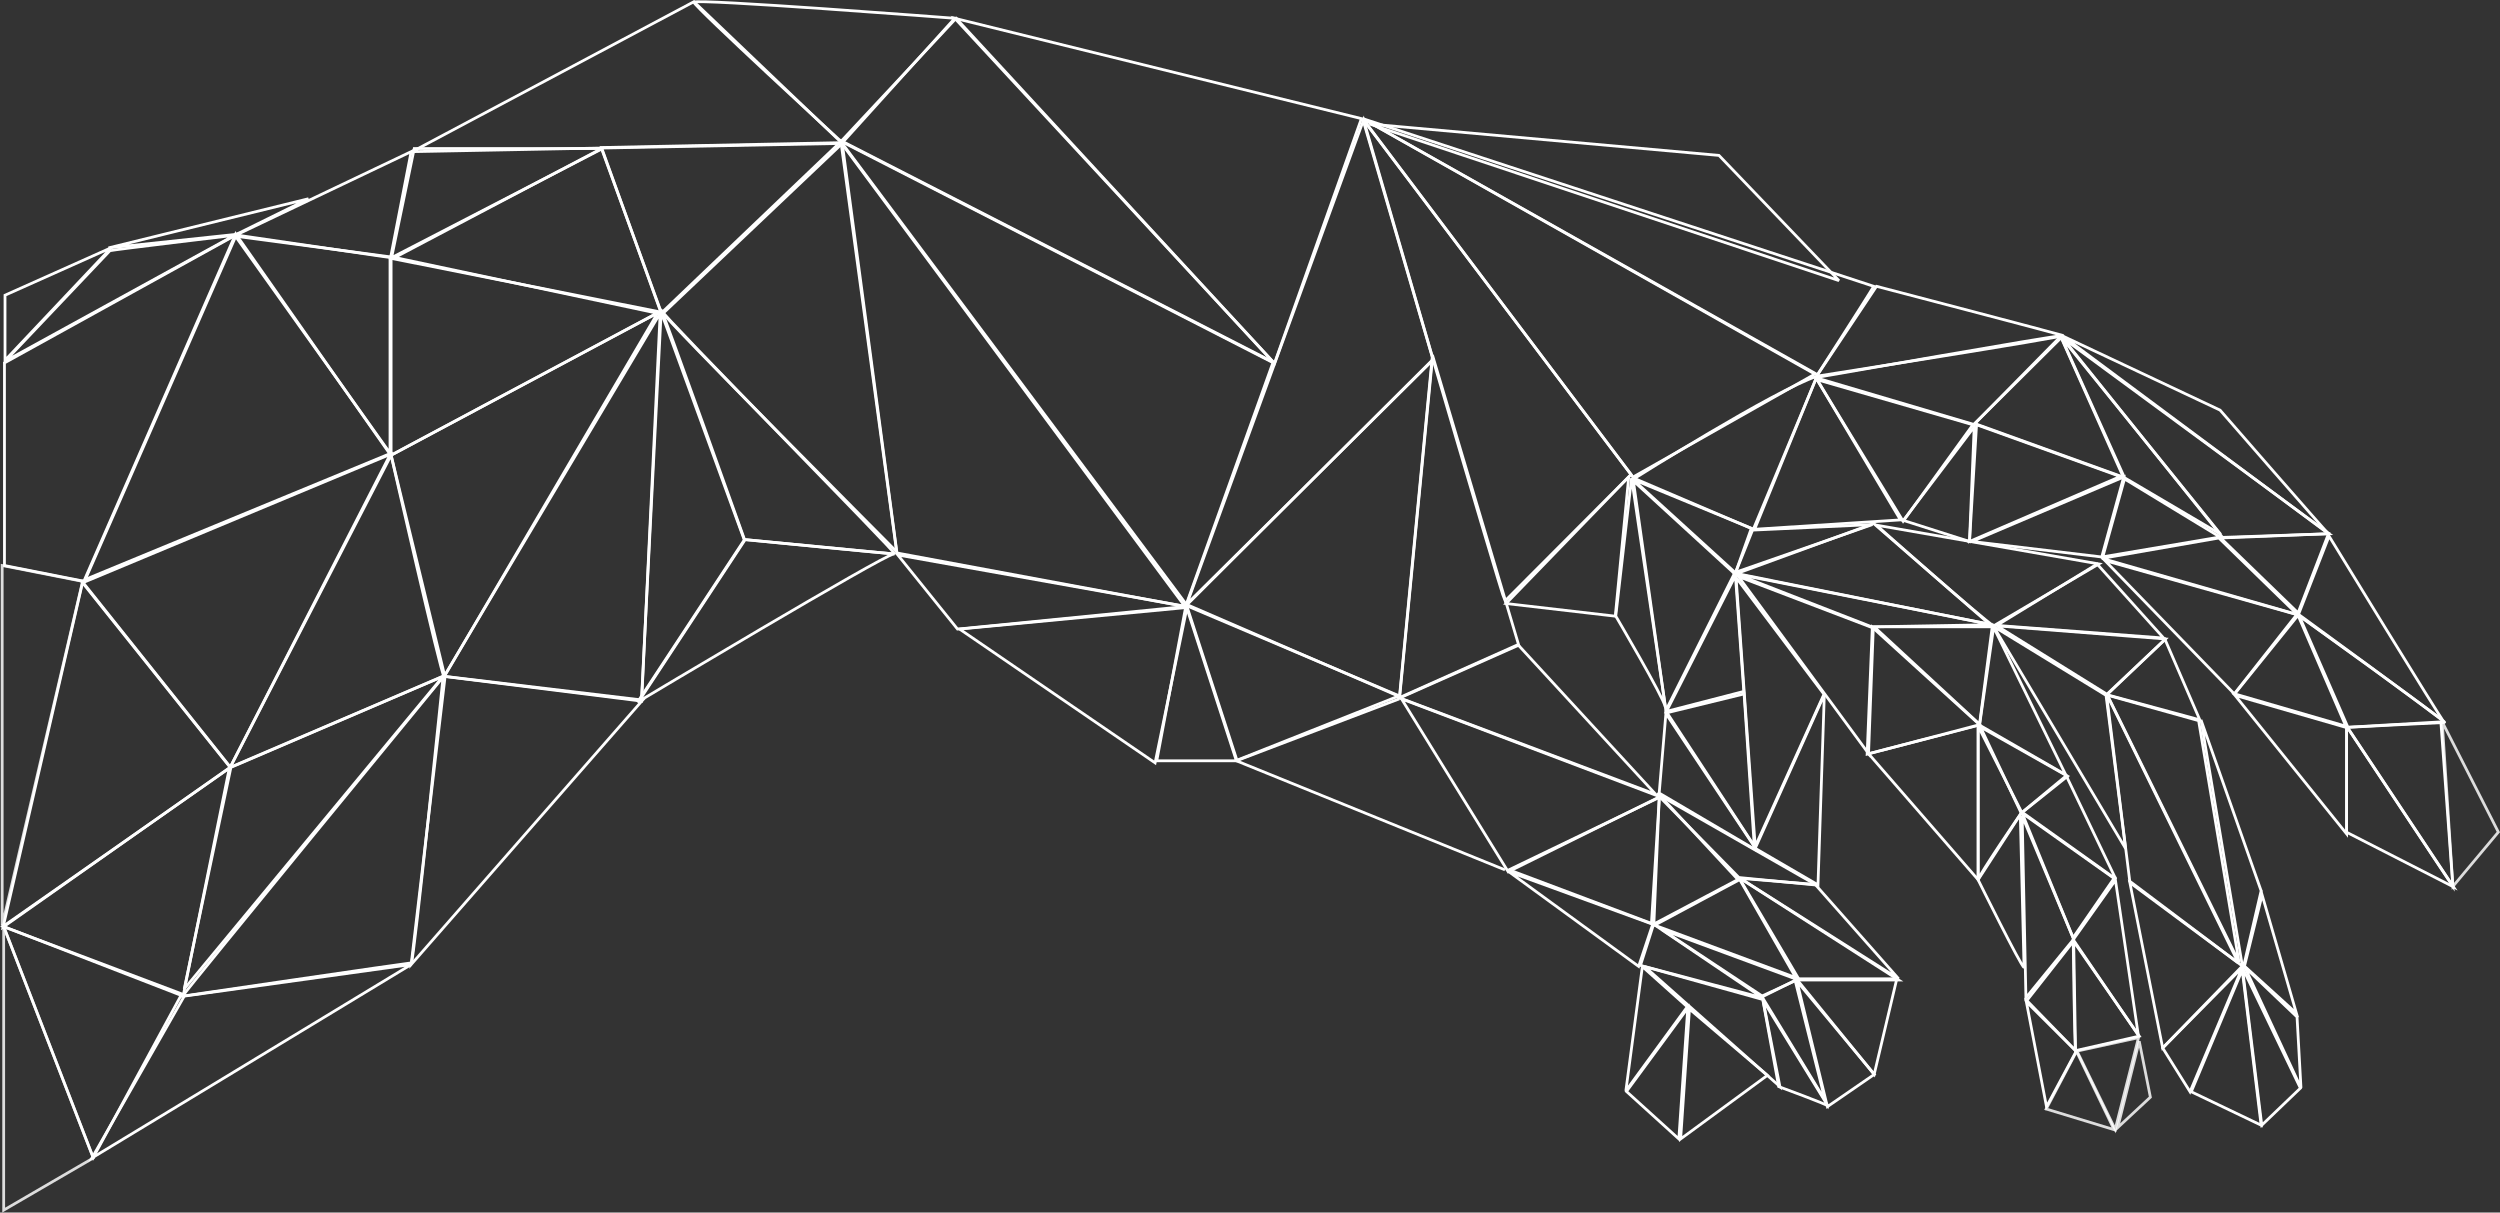 <svg xmlns="http://www.w3.org/2000/svg" width="895.761" height="434.466" viewBox="0 0 895.761 434.466">
  <rect x="0" y="0" width="895.761" height="434.466" fill="#333333" stroke="none"/>
  <g id="Gruppe_3" data-name="Gruppe 3" transform="translate(0.597 -345.203)">
    <path id="Pfad_165" data-name="Pfad 165" d="M946.569,482.338l-16.28,19.472-3.834-58.952Z" transform="translate(-52 161)" fill="none" stroke="#fff" stroke-width="1" opacity="0.83"/>
    <path id="Pfad_166" data-name="Pfad 166" d="M930.289,501.81l-37.863-57.035,33.55-1.917Z" transform="translate(-52 161)" fill="none" stroke="#fff" stroke-width="1"/>
    <path id="Pfad_167" data-name="Pfad 167" d="M874.8,404.675,891.921,444.4,852.09,432.822Z" transform="translate(-52 161)" fill="none" stroke="#fff" stroke-width="1"/>
    <path id="Pfad_168" data-name="Pfad 168" d="M874.622,404.413l-28.185-27.444-41.864,7.308Z" transform="translate(-52 161)" fill="none" stroke="#fff" stroke-width="1"/>
    <path id="Pfad_169" data-name="Pfad 169" d="M812.622,355.809l34.206,20.812-41.973,7.09Z" transform="translate(-52 161)" fill="none" stroke="#fff" stroke-width="1"/>
    <path id="Pfad_170" data-name="Pfad 170" d="M759.611,336.393,811.1,354.936l-54.011,23.283Z" transform="translate(-52 161)" fill="none" stroke="#fff" stroke-width="1"/>
    <path id="Pfad_171" data-name="Pfad 171" d="M758.3,336.393,702.455,320.25,733.3,370.966Z" transform="translate(-52 161)" fill="none" stroke="#fff" stroke-width="1"/>
    <path id="Pfad_172" data-name="Pfad 172" d="M930.491,501.971,892.2,482.4v-38Z" transform="translate(-52 161)" fill="none" stroke="#fff" stroke-width="1"/>
    <path id="Pfad_173" data-name="Pfad 173" d="M892.2,444.9V482.97l-39.988-49.63Z" transform="translate(-52 161)" fill="none" stroke="#fff" stroke-width="1"/>
    <path id="Pfad_174" data-name="Pfad 174" d="M851.961,432.822,805.62,385.061l68.718,19.353Z" transform="translate(-52 161)" fill="none" stroke="#fff" stroke-width="1"/>
    <path id="Pfad_175" data-name="Pfad 175" d="M757.084,378.219l-23.694-7.554,25.372-33.5Z" transform="translate(-52 161)" fill="none" stroke="#fff" stroke-width="1"/>
    <path id="Pfad_176" data-name="Pfad 176" d="M757.987,378.219l46.471,5.551,7.874-28.657Z" transform="translate(-52 161)" fill="none" stroke="#fff" stroke-width="1"/>
    <path id="Pfad_177" data-name="Pfad 177" d="M875.233,404.893s53.229,38.177,52.139,38.177-34.686,1.745-34.686,1.745Z" transform="translate(-52 161)" fill="none" stroke="#fff" stroke-width="1"/>
    <path id="Pfad_178" data-name="Pfad 178" d="M926.935,442.634c-.61-.218-41.013-66.319-41.013-66.319l-10.908,27.924S927.545,442.852,926.935,442.634Z" transform="translate(-52 161)" fill="none" stroke="#fff" stroke-width="1"/>
    <path id="Pfad_179" data-name="Pfad 179" d="M847.091,376.97l38.613-1.527L874.8,403.8Z" transform="translate(-52 161)" fill="none" stroke="#fff" stroke-width="1"/>
    <path id="Pfad_180" data-name="Pfad 180" d="M885.7,375.443c-.873-.654-38.831-44.285-38.831-44.285l-56.5-26.615Z" transform="translate(-52 161)" fill="none" stroke="#fff" stroke-width="1"/>
    <path id="Pfad_181" data-name="Pfad 181" d="M847.745,376.751,790.371,305.2l95.551,70.245-20.326.7Z" transform="translate(-52 161)" fill="none" stroke="#fff" stroke-width="1"/>
    <path id="Pfad_182" data-name="Pfad 182" d="M812.623,355.372l-22.683-50.38,57.151,70.669Z" transform="translate(-52 161)" fill="none" stroke="#fff" stroke-width="1"/>
    <path id="Pfad_183" data-name="Pfad 183" d="M789.935,305.2l-30.978,30.76,53.229,19.2Z" transform="translate(-52 161)" fill="none" stroke="#fff" stroke-width="1"/>
    <path id="Pfad_184" data-name="Pfad 184" d="M789.94,304.543c-.559-.47-87.988,14.969-87.988,14.969l56.72,16.781Z" transform="translate(-52 161)" fill="none" stroke="#fff" stroke-width="1"/>
    <path id="Pfad_185" data-name="Pfad 185" d="M723.767,286.788l-21.48,32.22s89.611-14.1,88.268-14.6S723.767,286.788,723.767,286.788Z" transform="translate(-52 161)" fill="none" stroke="#fff" stroke-width="1"/>
    <path id="Pfad_186" data-name="Pfad 186" d="M542.07,228.618l168.25,56.133-42.993-44.862Z" transform="translate(-52 161)" fill="none" stroke="#fff" stroke-width="1"/>
    <path id="Pfad_187" data-name="Pfad 187" d="M702.455,319.008c-15.162,4.988-65.416,36.623-65.416,36.623l42.586,18.21Z" transform="translate(-52 161)" fill="none" stroke="#fff" stroke-width="1"/>
    <path id="Pfad_188" data-name="Pfad 188" d="M680.1,373.841l52.242-3.355-30.195-50.8Z" transform="translate(-52 161)" fill="none" stroke="#fff" stroke-width="1"/>
    <path id="Pfad_189" data-name="Pfad 189" d="M636.488,355.154,539.673,226.7l162,91.543Z" transform="translate(-52 161)" fill="none" stroke="#fff" stroke-width="1"/>
    <path id="Pfad_190" data-name="Pfad 190" d="M722.759,286.788c-2.4,4.137-20.15,31.664-20.15,31.664L539.673,226.7Z" transform="translate(-52 161)" fill="none" stroke="#fff" stroke-width="1"/>
    <path id="Pfad_191" data-name="Pfad 191" d="M875.646,574.087l-20.8-43.233,6.958,56.507Z" transform="translate(-52 161)" fill="none" stroke="#fff" stroke-width="1"/>
    <path id="Pfad_192" data-name="Pfad 192" d="M854.85,530.854,826.3,559.7l9.8,15.683Z" transform="translate(-52 161)" fill="none" stroke="#fff" stroke-width="1"/>
    <path id="Pfad_193" data-name="Pfad 193" d="M861.575,587.361,836.54,575.38,854.8,531.749Z" transform="translate(-52 161)" fill="none" stroke="#fff" stroke-width="1"/>
    <path id="Pfad_194" data-name="Pfad 194" d="M855.053,531.466l6.523-28.076-21.554-61.258Z" transform="translate(-52 161)" fill="none" stroke="#fff" stroke-width="1"/>
    <path id="Pfad_195" data-name="Pfad 195" d="M826.3,559.7,814.54,500.448l40.31,29.883Z" transform="translate(-52 161)" fill="none" stroke="#fff" stroke-width="1"/>
    <path id="Pfad_196" data-name="Pfad 196" d="M839.6,442.132l-12.458-28.814-20.809,19.8Z" transform="translate(-52 161)" fill="none" stroke="#fff" stroke-width="1"/>
    <path id="Pfad_197" data-name="Pfad 197" d="M806.5,433.287l47.137,95.626-14.464-86.5Z" transform="translate(-52 161)" fill="none" stroke="#fff" stroke-width="1"/>
    <path id="Pfad_198" data-name="Pfad 198" d="M853.417,529.241l-47.255-96.457,8.344,67.178Z" transform="translate(-52 161)" fill="none" stroke="#fff" stroke-width="1"/>
    <path id="Pfad_199" data-name="Pfad 199" d="M806.33,432.951l-39.435-24.5,60.412,4.7Z" transform="translate(-52 161)" fill="none" stroke="#fff" stroke-width="1"/>
    <path id="Pfad_200" data-name="Pfad 200" d="M802.806,386.3l23.829,26.514-59.741-4.531Z" transform="translate(-52 161)" fill="none" stroke="#fff" stroke-width="1"/>
    <path id="Pfad_201" data-name="Pfad 201" d="M813.015,488.25l-47.3-79.582L806,433.341Z" transform="translate(-52 161)" fill="none" stroke="#fff" stroke-width="1"/>
    <path id="Pfad_202" data-name="Pfad 202" d="M765.72,408.451c-3.97-2.336-41.973-36.084-41.973-36.084l79.692,13.9Z" transform="translate(-52 161)" fill="none" stroke="#fff" stroke-width="1"/>
    <path id="Pfad_203" data-name="Pfad 203" d="M821.89,577.319l-11.717,10.923,7.73-30.967Z" transform="translate(-52 161)" fill="none" stroke="#fff" stroke-width="1" opacity="0.83"/>
    <path id="Pfad_204" data-name="Pfad 204" d="M817.637,556,795.6,560.818l13.69,28.026Z" transform="translate(-52 161)" fill="none" stroke="#fff" stroke-width="1" opacity="0.83"/>
    <path id="Pfad_205" data-name="Pfad 205" d="M795.31,560.877l-17.862-17.744,7.227,37.6Z" transform="translate(-52 161)" fill="none" stroke="#fff" stroke-width="1"/>
    <path id="Pfad_206" data-name="Pfad 206" d="M808.895,588.971l-24.337-7.412,10.87-20.623Z" transform="translate(-52 161)" fill="none" stroke="#fff" stroke-width="1" opacity="0.83"/>
    <path id="Pfad_207" data-name="Pfad 207" d="M795.087,560.655c-.391-1.342-.839-39.1-.839-39.1L777.634,542.7Z" transform="translate(-52 161)" fill="none" stroke="#fff" stroke-width="1"/>
    <path id="Pfad_208" data-name="Pfad 208" d="M794.685,521.388,776.46,476.75l32.91,23.35Z" transform="translate(-52.504 159.825)" fill="none" stroke="#fff" stroke-width="1"/>
    <path id="Pfad_209" data-name="Pfad 209" d="M775.62,475.575l-14.6-30.877,31.212,17.62Z" transform="translate(-52 161)" fill="none" stroke="#fff" stroke-width="1"/>
    <path id="Pfad_210" data-name="Pfad 210" d="M794.415,521.555l23.493,33.9-22.821,5.2Z" transform="translate(-52 161)" fill="none" stroke="#fff" stroke-width="1"/>
    <path id="Pfad_211" data-name="Pfad 211" d="M809.381,499.57l8.191,55.547-23.326-34.233Z" transform="translate(-52 161)" fill="none" stroke="#fff" stroke-width="1"/>
    <path id="Pfad_212" data-name="Pfad 212" d="M791.747,462.16l17.763,37.023-33.555-23.944Z" transform="translate(-52 161)" fill="none" stroke="#fff" stroke-width="1"/>
    <path id="Pfad_213" data-name="Pfad 213" d="M765.72,408.941l-5.035,35.085,30.877,17.788Z" transform="translate(-52 161)" fill="none" stroke="#fff" stroke-width="1"/>
    <path id="Pfad_214" data-name="Pfad 214" d="M775.955,476.582l1.343,65.11,17.117-20.976Z" transform="translate(-52 161)" fill="none" stroke="#fff" stroke-width="1"/>
    <path id="Pfad_215" data-name="Pfad 215" d="M776.627,530.854c-1.007-.237-16.463-31.427-16.463-31.427l15.12-23.349Z" transform="translate(-52 161)" fill="none" stroke="#fff" stroke-width="1"/>
    <path id="Pfad_216" data-name="Pfad 216" d="M760.181,444.4v55.026c0-1.342,15.606-24.188,15.606-24.188Z" transform="translate(-52 161)" fill="none" stroke="#fff" stroke-width="1"/>
    <path id="Pfad_217" data-name="Pfad 217" d="M760.181,444.194c-.091-.039-39.268,10.069-39.268,10.069l39.268,45.164Z" transform="translate(-52 161)" fill="none" stroke="#fff" stroke-width="1"/>
    <path id="Pfad_218" data-name="Pfad 218" d="M760.685,443.691l-37.757-34.9h42.288Z" transform="translate(-52 161)" fill="none" stroke="#fff" stroke-width="1"/>
    <path id="Pfad_219" data-name="Pfad 219" d="M722.256,408.954l-1.846,45.477,40.274-10.572Z" transform="translate(-52 161)" fill="none" stroke="#fff" stroke-width="1"/>
    <path id="Pfad_220" data-name="Pfad 220" d="M722.612,409.234l-48.3-18.434,46.6,63.413Z" transform="translate(-52 161)" fill="none" stroke="#fff" stroke-width="1"/>
    <path id="Pfad_221" data-name="Pfad 221" d="M673.307,389.836l91.908,18.2-43.114.775Z" transform="translate(-52 161)" fill="none" stroke="#fff" stroke-width="1"/>
    <path id="Pfad_222" data-name="Pfad 222" d="M722.746,371.764l-49.052,17.943,90.618,18.2Z" transform="translate(-52 161)" fill="none" stroke="#fff" stroke-width="1"/>
    <path id="Pfad_223" data-name="Pfad 223" d="M705.063,433.081l-2.27,68.171-22.487-13.089Z" transform="translate(-52 161)" fill="none" stroke="#fff" stroke-width="1"/>
    <path id="Pfad_224" data-name="Pfad 224" d="M652.934,592.287l3.162-46.525,27.922,23.74Z" transform="translate(-51.349 161)" fill="none" stroke="#fff" stroke-width="1"/>
    <path id="Pfad_225" data-name="Pfad 225" d="M634.173,575.271l21.969-29.885-3.208,46.9Z" transform="translate(-52 161)" fill="none" stroke="#fff" stroke-width="1"/>
    <path id="Pfad_226" data-name="Pfad 226" d="M639.867,530.542l16.086,14.4-22,30.113Z" transform="translate(-52 161)" fill="none" stroke="#fff" stroke-width="1"/>
    <path id="Pfad_227" data-name="Pfad 227" d="M673.437,391.128l6.869,96.363,24.628-54.54Z" transform="translate(-52 161)" fill="none" stroke="#fff" stroke-width="1"/>
    <path id="Pfad_228" data-name="Pfad 228" d="M669.313,431.836,641.7,438.585l31.267,47.738Z" transform="translate(-45 162)" fill="none" stroke="#fff" stroke-width="1"/>
    <path id="Pfad_229" data-name="Pfad 229" d="M673.21,390.432l-24.7,48.666,27.705-7.155Z" transform="translate(-52 161)" fill="none" stroke="#fff" stroke-width="1"/>
    <path id="Pfad_230" data-name="Pfad 230" d="M648.14,437.623c-.737-3.687-17.8-32.672-17.8-32.672l5.666-49.449Z" transform="translate(-52 161)" fill="none" stroke="#fff" stroke-width="1"/>
    <path id="Pfad_231" data-name="Pfad 231" d="M636.651,356.535l36.19,33.16-24.557,49.078Z" transform="translate(-52 161)" fill="none" stroke="#fff" stroke-width="1"/>
    <path id="Pfad_232" data-name="Pfad 232" d="M673.307,389.242l6.043-15.1,42.932-1.981Z" transform="translate(-52 161)" fill="none" stroke="#fff" stroke-width="1"/>
    <path id="Pfad_233" data-name="Pfad 233" d="M636.522,356.019l42.391,17.471-5.684,15.951Z" transform="translate(-52 161)" fill="none" stroke="#fff" stroke-width="1"/>
    <path id="Pfad_234" data-name="Pfad 234" d="M681.977,487,646.9,466.361l2.4-28.477Z" transform="translate(-53 163)" fill="none" stroke="#fff" stroke-width="1"/>
    <path id="Pfad_235" data-name="Pfad 235" d="M722.927,569.165l-27.888-34.25h36Z" transform="translate(-52 161)" fill="none" stroke="#fff" stroke-width="1"/>
    <path id="Pfad_236" data-name="Pfad 236" d="M683.058,542.345l-42.339-11.794,48.43,42.976Z" transform="translate(-52 161)" fill="none" stroke="#fff" stroke-width="1"/>
    <path id="Pfad_237" data-name="Pfad 237" d="M722.963,569.165l-16.8,11.562-10.908-44.94Z" transform="translate(-52 161)" fill="none" stroke="#fff" stroke-width="1"/>
    <path id="Pfad_238" data-name="Pfad 238" d="M706.384,580.509c.141-.436-17.671-6.981-17.671-6.981l-5.655-30.965Z" transform="translate(-52 161)" fill="none" stroke="#fff" stroke-width="1"/>
    <path id="Pfad_239" data-name="Pfad 239" d="M674.529,498.7l21.6,36.653H731.69Z" transform="translate(-52 161)" fill="none" stroke="#fff" stroke-width="1"/>
    <path id="Pfad_240" data-name="Pfad 240" d="M731.69,534.914,701.8,501.1l-26.816-2.174Z" transform="translate(-52 161)" fill="none" stroke="#fff" stroke-width="1"/>
    <path id="Pfad_241" data-name="Pfad 241" d="M644.931,468.581l29.521,30.041,27.786,2.7Z" transform="translate(-52 161)" fill="none" stroke="#fff" stroke-width="1"/>
    <path id="Pfad_243" data-name="Pfad 243" d="M639.193,530.116l4.712-14.757L682.84,541.69Z" transform="translate(-52 161)" fill="none" stroke="#fff" stroke-width="1"/>
    <path id="Pfad_244" data-name="Pfad 244" d="M645.956,469.032l-1.963,46.249L674.1,499.356Z" transform="translate(-52 161)" fill="none" stroke="#fff" stroke-width="1"/>
    <path id="Pfad_245" data-name="Pfad 245" d="M694.822,534.479l-20.07-35.123-30.474,16.351Z" transform="translate(-52 161)" fill="none" stroke="#fff" stroke-width="1"/>
    <path id="Pfad_246" data-name="Pfad 246" d="M645.956,469.9l-53.884,25.96,51.048,19.2Z" transform="translate(-52 161)" fill="none" stroke="#fff" stroke-width="1"/>
    <path id="Pfad_247" data-name="Pfad 247" d="M646.124,469.674l-92.545-35.052,38.229,61.961Z" transform="translate(-52 161)" fill="none" stroke="#fff" stroke-width="1"/>
    <path id="Pfad_248" data-name="Pfad 248" d="M595.28,415.193l-42.54,19,91.887,34.6Z" transform="translate(-52 161)" fill="none" stroke="#fff" stroke-width="1"/>
    <path id="Pfad_249" data-name="Pfad 249" d="M552.74,434.622,494.4,456.8l96.226,39.08" transform="translate(-52 161)" fill="none" stroke="#fff" stroke-width="1"/>
    <path id="Pfad_250" data-name="Pfad 250" d="M494.4,456.8H465.876l10.461-55.671Z" transform="translate(-52 161)" fill="none" stroke="#fff" stroke-width="1"/>
    <path id="Pfad_251" data-name="Pfad 251" d="M476.706,401.863l-81.479,7.742,70.05,47.929Z" transform="translate(-52 161)" fill="none" stroke="#fff" stroke-width="1"/>
    <path id="Pfad_252" data-name="Pfad 252" d="M373.106,383.061l103.231,18.434-81.847,8.111Z" transform="translate(-52 161)" fill="none" stroke="#fff" stroke-width="1"/>
    <path id="Pfad_253" data-name="Pfad 253" d="M371.632,382.692c-3.687.369-91.8,53.09-91.8,53.09l38.343-58.252Z" transform="translate(-52 161)" fill="none" stroke="#fff" stroke-width="1"/>
    <path id="Pfad_254" data-name="Pfad 254" d="M281.673,435.045l-70.787-8.48L198.72,529.8Z" transform="translate(-52 161)" fill="none" stroke="#fff" stroke-width="1"/>
    <path id="Pfad_255" data-name="Pfad 255" d="M198.72,529.8l-81.294,11.318L84.354,599.108Z" transform="translate(-52 161)" fill="none" stroke="#fff" stroke-width="1"/>
    <path id="Pfad_256" data-name="Pfad 256" d="M84.834,599.108,52.722,516.191V617.8Z" transform="translate(-52 161)" fill="none" stroke="#fff" stroke-width="1" opacity="0.83"/>
    <path id="Pfad_257" data-name="Pfad 257" d="M595.563,415.367,564.65,311.394,552.8,434.346Z" transform="translate(-52 161)" fill="none" stroke="#fff" stroke-width="1"/>
    <path id="Pfad_258" data-name="Pfad 258" d="M630.162,404.983l-39.137-4.538,43.958-45.376Z" transform="translate(-52 161)" fill="none" stroke="#fff" stroke-width="1"/>
    <path id="Pfad_259" data-name="Pfad 259" d="M590.629,399.557c-1.3-2.231-50.935-172.676-50.935-172.676l96.141,127.337Z" transform="translate(-52 161)" fill="none" stroke="#fff" stroke-width="1"/>
    <path id="Pfad_260" data-name="Pfad 260" d="M494.6,456.6l-18.151-55.87,76.005,32.9Z" transform="translate(-52 161)" fill="none" stroke="#fff" stroke-width="1"/>
    <path id="Pfad_261" data-name="Pfad 261" d="M564.6,313.219l-88.189,87.944,76.528,32.462Z" transform="translate(-52 161)" fill="none" stroke="#fff" stroke-width="1"/>
    <path id="Pfad_262" data-name="Pfad 262" d="M539.978,227.165c-.715,1.869-63.327,173.471-63.327,173.471L564.935,313.1Z" transform="translate(-52 161)" fill="none" stroke="#fff" stroke-width="1"/>
    <path id="Pfad_263" data-name="Pfad 263" d="M508.044,314.412c-1.917-2.123-114.55-123.656-114.55-123.656L539.2,226.7Z" transform="translate(-52 161)" fill="none" stroke="#fff" stroke-width="1"/>
    <path id="Pfad_264" data-name="Pfad 264" d="M393.495,190.756s-93.461-7.189-93.461-5.751,53.2,50.325,53.2,50.325Z" transform="translate(-52 161)" fill="none" stroke="#fff" stroke-width="1"/>
    <path id="Pfad_265" data-name="Pfad 265" d="M508.044,314.412,352.755,234.851l41.219-44.094Z" transform="translate(-52 161)" fill="none" stroke="#fff" stroke-width="1"/>
    <path id="Pfad_266" data-name="Pfad 266" d="M476.451,400.751,352.276,234.371l155.289,79.562Z" transform="translate(-52 161)" fill="none" stroke="#fff" stroke-width="1"/>
    <path id="Pfad_267" data-name="Pfad 267" d="M352.755,235.33l19.983,146.994L475.969,401.5Z" transform="translate(-52 161)" fill="none" stroke="#fff" stroke-width="1"/>
    <path id="Pfad_268" data-name="Pfad 268" d="M300.034,184.815,199.089,238.538,353.2,235.588Z" transform="translate(-52 161)" fill="none" stroke="#fff" stroke-width="1"/>
    <path id="Pfad_269" data-name="Pfad 269" d="M198.72,238.538,136.044,268.4l55.3,8.111Z" transform="translate(-52 161)" fill="none" stroke="#fff" stroke-width="1"/>
    <path id="Pfad_270" data-name="Pfad 270" d="M352.276,235.33,288.31,296.421l-21.384-59.358Z" transform="translate(-52 161)" fill="none" stroke="#fff" stroke-width="1"/>
    <path id="Pfad_271" data-name="Pfad 271" d="M289.047,296.421c-.369,1.106,83.691,85.534,83.691,85.534L353.2,235.588Z" transform="translate(-52 161)" fill="none" stroke="#fff" stroke-width="1"/>
    <path id="Pfad_272" data-name="Pfad 272" d="M318.173,377.53s-29.863-83.69-29.863-82.216,84.8,87.378,83.691,87.378S318.173,377.53,318.173,377.53Z" transform="translate(-52 161)" fill="none" stroke="#fff" stroke-width="1"/>
    <path id="Pfad_273" data-name="Pfad 273" d="M191.715,276.512l75.58-39.08H199.826Z" transform="translate(-52 161)" fill="none" stroke="#fff" stroke-width="1"/>
    <path id="Pfad_274" data-name="Pfad 274" d="M192.084,276.881l96.226,19.172-21.384-58.621Z" transform="translate(-52 161)" fill="none" stroke="#fff" stroke-width="1"/>
    <path id="Pfad_275" data-name="Pfad 275" d="M281.3,433.94l7-137.887L318.173,377.9Z" transform="translate(-52 161)" fill="none" stroke="#fff" stroke-width="1"/>
    <path id="Pfad_276" data-name="Pfad 276" d="M210.518,426.565l77.423-130.144L281.3,435.414Z" transform="translate(-52 161)" fill="none" stroke="#fff" stroke-width="1"/>
    <path id="Pfad_277" data-name="Pfad 277" d="M286.875,296.421,191.541,347.3V276.185Z" transform="translate(-52 161)" fill="none" stroke="#fff" stroke-width="1"/>
    <path id="Pfad_278" data-name="Pfad 278" d="M210.52,426.712c-1.088-.654-18.98-79.409-18.98-79.409l95.552-51.048Z" transform="translate(-52 161)" fill="none" stroke="#fff" stroke-width="1"/>
    <path id="Pfad_279" data-name="Pfad 279" d="M116.844,541.113c1.985-3.12,93.305-114.292,93.305-114.292S199.656,529.2,198.805,529.2,116.844,541.113,116.844,541.113Z" transform="translate(-52 161)" fill="none" stroke="#fff" stroke-width="1"/>
    <path id="Pfad_280" data-name="Pfad 280" d="M52.722,516.191l63.555,24.638L84.8,598.968Z" transform="translate(-52 161)" fill="none" stroke="#fff" stroke-width="1"/>
    <path id="Pfad_281" data-name="Pfad 281" d="M52.466,516.156l81.11-56.72-16.449,81.11Z" transform="translate(-52 161)" fill="none" stroke="#fff" stroke-width="1"/>
    <path id="Pfad_282" data-name="Pfad 282" d="M210.149,426.538l-76.005,32.614-16.733,79.409Z" transform="translate(-52 161)" fill="none" stroke="#fff" stroke-width="1"/>
    <path id="Pfad_283" data-name="Pfad 283" d="M191.541,347.3,133.86,459.152l76.856-32.9Z" transform="translate(-52 161)" fill="none" stroke="#fff" stroke-width="1"/>
    <path id="Pfad_284" data-name="Pfad 284" d="M135.76,268.835l55.388,77.727V276.228Z" transform="translate(-52 161)" fill="none" stroke="#fff" stroke-width="1"/>
    <path id="Pfad_285" data-name="Pfad 285" d="M90.786,274.037c.839-.336,44.638-5.538,44.638-5.538L53.2,313.641Z" transform="translate(-52 161)" fill="none" stroke="#fff" stroke-width="1"/>
    <path id="Pfad_286" data-name="Pfad 286" d="M53.2,289.979l38.078-17.031L53.2,313.3Z" transform="translate(-52 161)" fill="none" stroke="#fff" stroke-width="1"/>
    <path id="Pfad_287" data-name="Pfad 287" d="M90.283,273.03l71.656-17.62L136.1,268.164Z" transform="translate(-52 161)" fill="none" stroke="#fff" stroke-width="1"/>
    <path id="Pfad_288" data-name="Pfad 288" d="M191.236,347,81,393.016l52.861,66.136Z" transform="translate(-52 161)" fill="none" stroke="#fff" stroke-width="1"/>
    <path id="Pfad_289" data-name="Pfad 289" d="M81,392.506l-28.817-5.672V515.873Z" transform="translate(-52 161)" fill="none" stroke="#fff" stroke-width="1" opacity="0.83"/>
    <path id="Pfad_290" data-name="Pfad 290" d="M81.678,391.939,135.846,268l55.19,78.789Z" transform="translate(-52 161)" fill="none" stroke="#fff" stroke-width="1"/>
    <path id="Pfad_291" data-name="Pfad 291" d="M53,386.834l28.678,5.672,54.452-124.218L53,314.232Z" transform="translate(-52 161)" fill="none" stroke="#fff" stroke-width="1"/>
    <path id="Pfad_292" data-name="Pfad 292" d="M592.072,496.583l46.464,33.879,5.034-15.1Z" transform="translate(-52 161)" fill="none" stroke="#fff" stroke-width="1"/>
    <path id="Pfad_293" data-name="Pfad 293" d="M695.275,535.146l-12.217,6.108-36.214-24Z" transform="translate(-52 161)" fill="none" stroke="#fff" stroke-width="1"/>
    <path id="Pfad_294" data-name="Pfad 294" d="M694.625,535.588l10.714,42.857-22.72-37.307Z" transform="translate(-52 161)" fill="none" stroke="#fff" stroke-width="1"/>
    <path id="Pfad_295" data-name="Pfad 295" d="M149.943,571.076l-81.426,57.3,28.5-123.629Z" transform="translate(-68 49)" fill="none" stroke="#fff" stroke-width="1"/>
    <path id="Pfad_297" data-name="Pfad 297" d="M859.027,488.783l-1.414-25.408-18.7-17.821Z" transform="translate(-35.172 246.212)" fill="none" stroke="#fff" stroke-width="1"/>
    <path id="Pfad_298" data-name="Pfad 298" d="M862.924,686.859l12.3,42.421-18.614-16.9Z" transform="translate(-53 -21)" fill="none" stroke="#fff" stroke-width="1"/>
  </g>
</svg>
